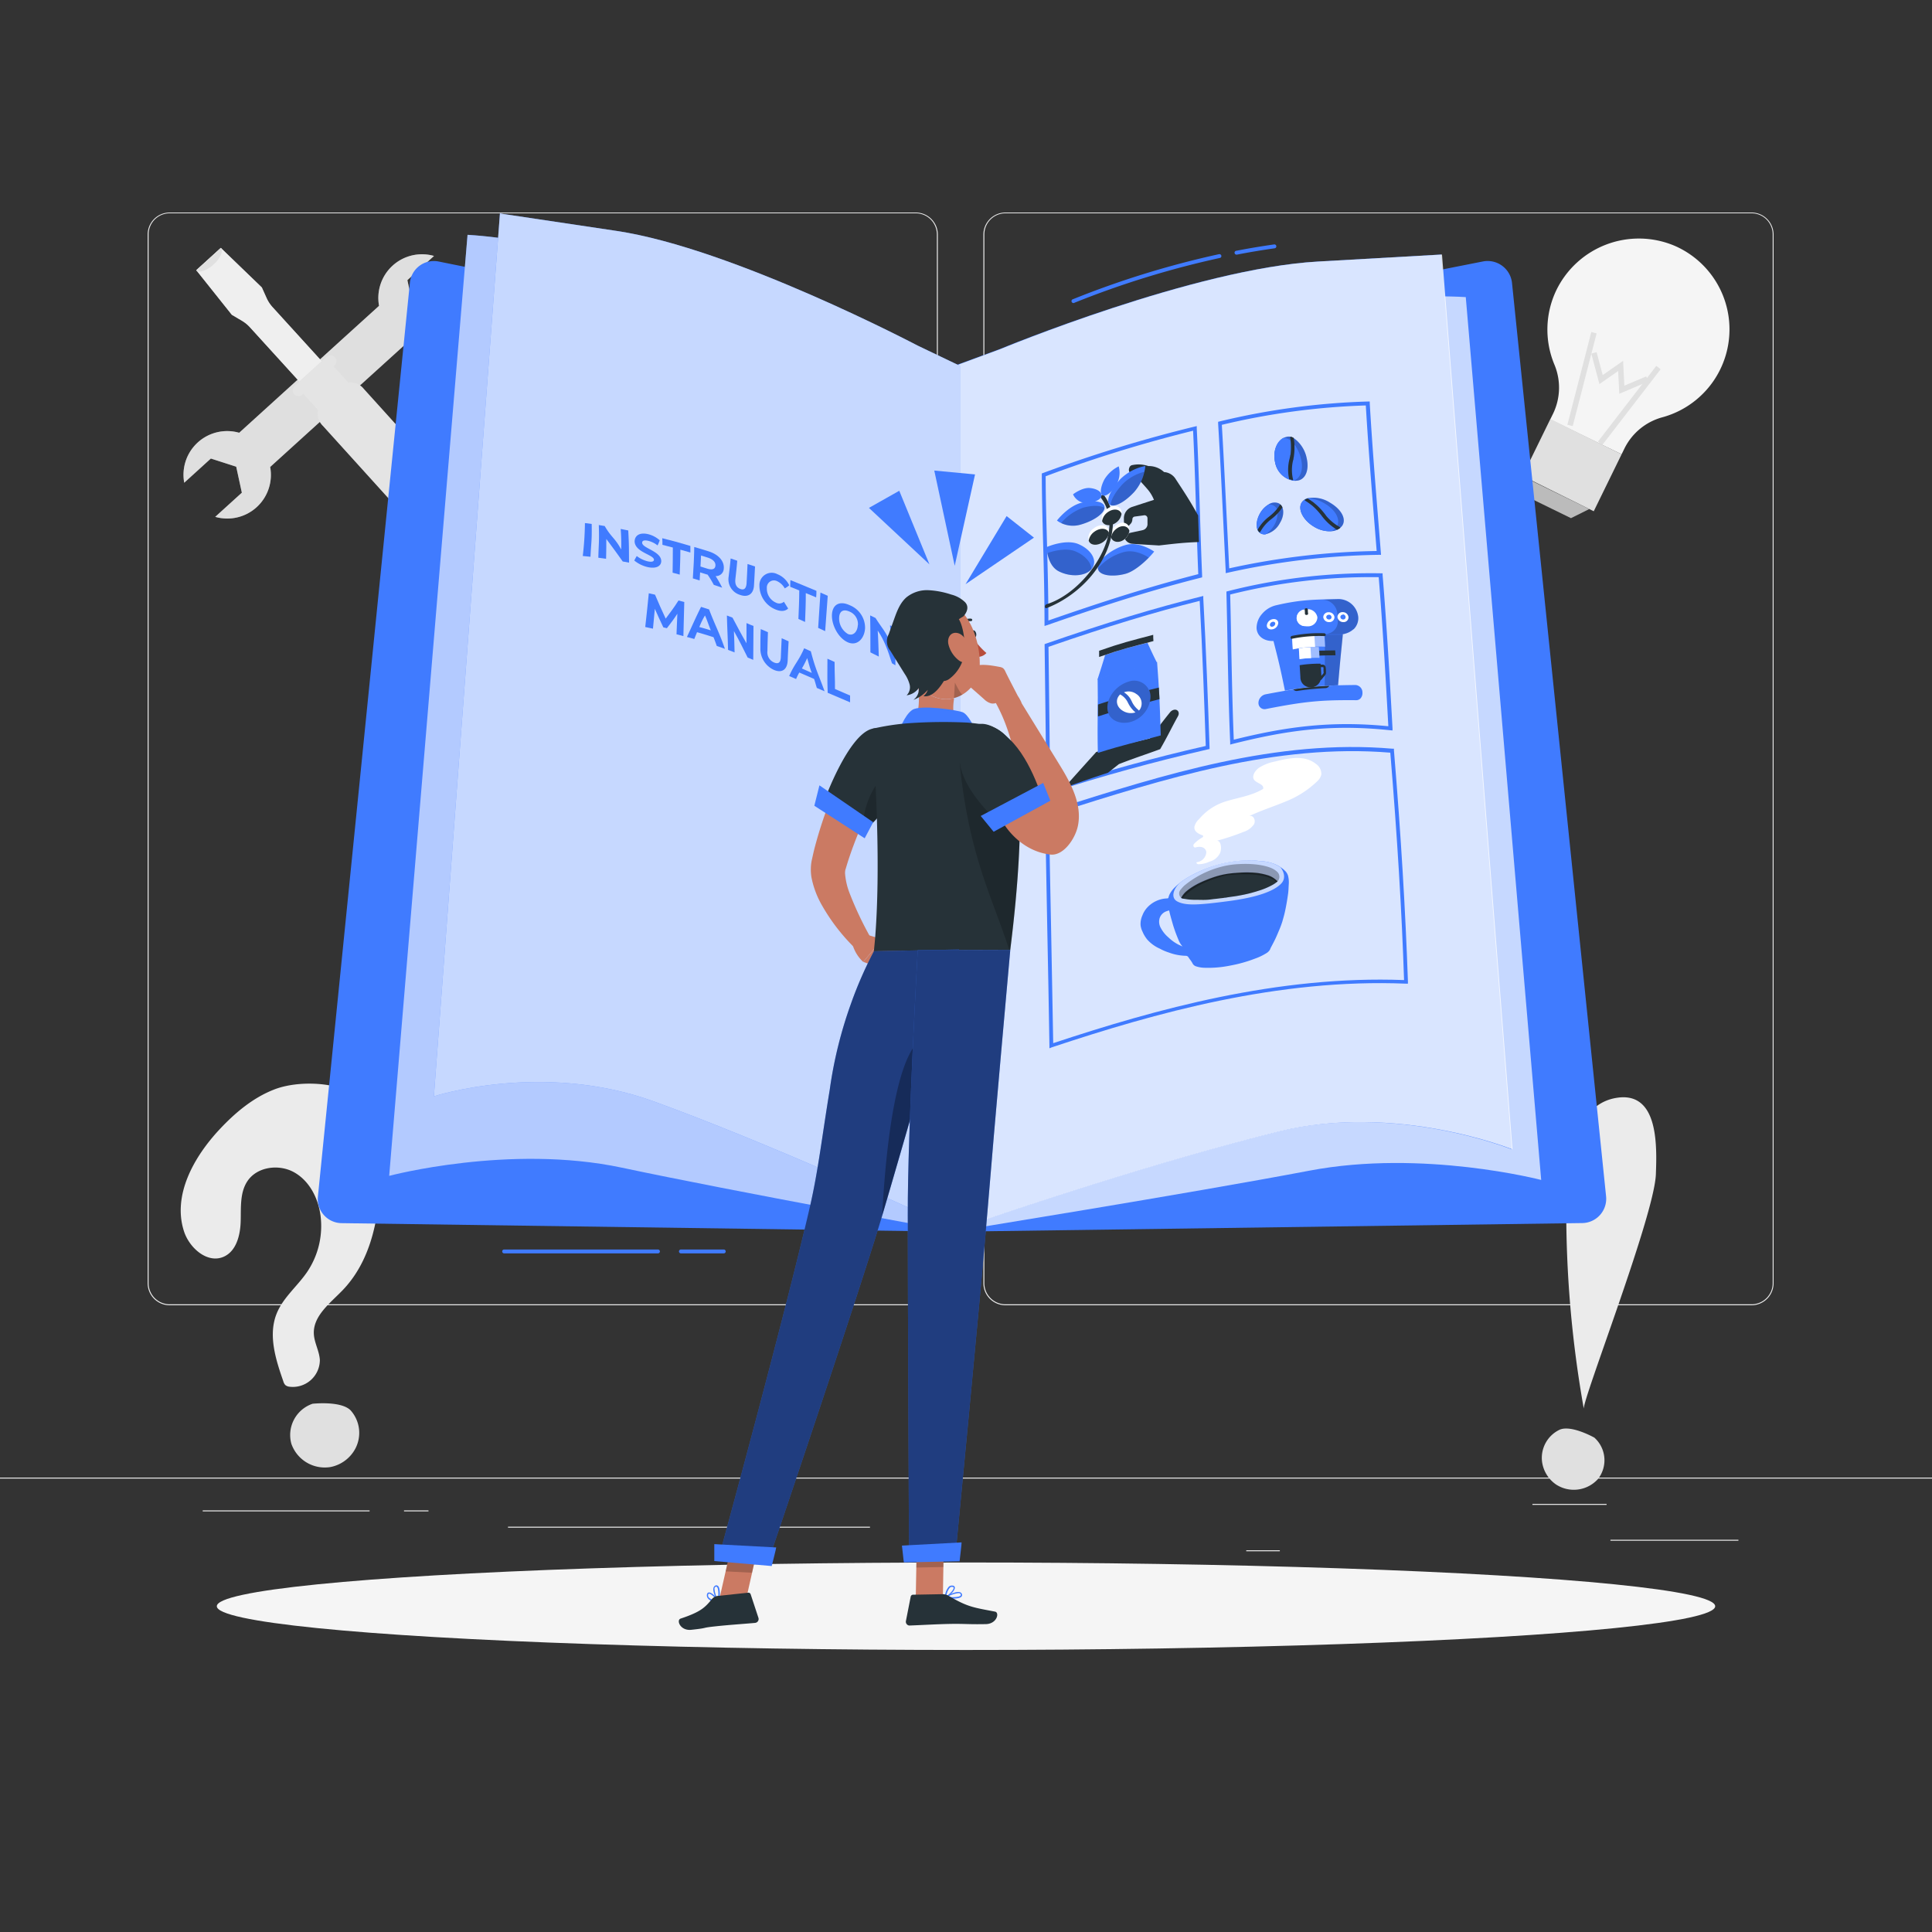 <svg xmlns="http://www.w3.org/2000/svg" viewBox="0 0 500 500"><rect x="0" y="0" width="500" height="500" fill="#333333" stroke="none"/><g id="freepik--background-complete--inject-15"><rect x="416.78" y="398.49" width="33.12" height="0.25" style="fill:#ebebeb"></rect><rect x="322.53" y="401.21" width="8.69" height="0.25" style="fill:#ebebeb"></rect><rect x="396.59" y="389.21" width="19.19" height="0.25" style="fill:#ebebeb"></rect><rect x="52.46" y="390.89" width="43.19" height="0.25" style="fill:#ebebeb"></rect><rect x="104.56" y="390.89" width="6.33" height="0.25" style="fill:#ebebeb"></rect><rect x="131.47" y="395.11" width="93.68" height="0.25" style="fill:#ebebeb"></rect><path d="M237,337.8H43.91a5.71,5.71,0,0,1-5.7-5.71V60.66A5.71,5.71,0,0,1,43.91,55H237a5.71,5.71,0,0,1,5.71,5.71V332.09A5.71,5.71,0,0,1,237,337.8ZM43.91,55.2a5.46,5.46,0,0,0-5.45,5.46V332.09a5.46,5.46,0,0,0,5.45,5.46H237a5.47,5.47,0,0,0,5.46-5.46V60.66A5.47,5.47,0,0,0,237,55.2Z" style="fill:#ebebeb"></path><path d="M453.31,337.8H260.21a5.72,5.72,0,0,1-5.71-5.71V60.66A5.72,5.72,0,0,1,260.21,55h193.1A5.71,5.71,0,0,1,459,60.66V332.09A5.71,5.71,0,0,1,453.31,337.8ZM260.21,55.2a5.47,5.47,0,0,0-5.46,5.46V332.09a5.47,5.47,0,0,0,5.46,5.46h193.1a5.47,5.47,0,0,0,5.46-5.46V60.66a5.47,5.47,0,0,0-5.46-5.46Z" style="fill:#ebebeb"></path><rect y="382.4" width="500" height="0.25" style="fill:#ebebeb"></rect><path d="M70.86,282c-5.48,2.15-10.1,6.06-14.12,10.37-6.63,7.12-12.13,17-9.13,26.28,1.42,4.39,6.13,8.47,10.33,6.57,3.25-1.47,4.25-5.59,4.35-9.15s-.24-7.43,1.75-10.4c2.5-3.74,8.15-4.48,12.08-2.28s6.21,6.64,6.82,11.11a21.22,21.22,0,0,1-3.46,14.69c-2.51,3.69-6.22,6.62-7.88,10.76-2.24,5.56-.27,11.83,1.71,17.49a2.38,2.38,0,0,0,.52,1,2,2,0,0,0,1,.43A7,7,0,0,0,82.78,352c-.12-2.34-1.46-4.49-1.56-6.83-.19-4.64,4.22-7.91,7.44-11.25,8.79-9.15,10.12-23.05,9.74-35.73-.11-3.53-.34-7.18-1.91-10.34C92.56,279.83,78.1,279.1,70.86,282Z" style="fill:#ebebeb"></path><path d="M80.89,363.29a8.55,8.55,0,0,0-5.5,10.31,9.15,9.15,0,0,0,10.18,6.06A9.31,9.31,0,0,0,91.91,375a8.74,8.74,0,0,0-1.17-10C88.27,362.47,80.89,363.29,80.89,363.29Z" style="fill:#e0e0e0"></path><path d="M61.13,120.78l-6.56-2.11-6.89,6.26A11.3,11.3,0,0,1,61.9,112l12.93-11.74,10.34-9.39L98.1,79.15a11.3,11.3,0,0,1,14.22-12.91l-6.89,6.26,1.46,6.73,6.56,2.1,6.89-6.25A11.29,11.29,0,0,1,106.12,88L93.19,99.72l-10.34,9.4L69.92,120.85A11.29,11.29,0,0,1,55.7,133.76l6.89-6.25Z" style="fill:#e0e0e0"></path><path d="M61.13,120.78l-6.56-2.11-6.89,6.26A11.3,11.3,0,0,1,61.9,112l12.93-11.74,10.34-9.39L98.1,79.15a11.3,11.3,0,0,1,14.22-12.91l-6.89,6.26,1.46,6.73,6.56,2.1,6.89-6.25A11.29,11.29,0,0,1,106.12,88L93.19,99.72l-10.34,9.4L69.92,120.85A11.29,11.29,0,0,1,55.7,133.76l6.89-6.25Z" style="fill:#e0e0e0;opacity:0.4"></path><path d="M60,81.47,50.8,69.93l6.35-5.77L67.76,74.39,69,77.15a8.94,8.94,0,0,0,1.52,2.32l12.74,14-5.8,5.27-12.74-14A9,9,0,0,0,62.59,83Z" style="fill:#e0e0e0"></path><path d="M60,81.47,50.8,69.93l6.35-5.77L67.76,74.39,69,77.15a8.94,8.94,0,0,0,1.52,2.32l12.74,14-5.8,5.27-12.74-14A9,9,0,0,0,62.59,83Z" style="fill:#f5f5f5;opacity:0.7"></path><path d="M50.94,70.11l-.14-.18,6.35-5.77.17.16c.44.88-.41,2.64-2.06,4.14S51.78,70.63,50.94,70.11Z" style="fill:#e0e0e0"></path><path d="M82.32,106.1l-3.83-4.21-.25.23a1.49,1.49,0,0,1-2-2.21l8.32-7.55a1.49,1.49,0,1,1,2,2.21l-.25.23L90.13,99a4.41,4.41,0,0,1,4,1.63L116.16,125c2.63,2.9,1.09,6-1.8,8.59s-6.1,3.86-8.72,1L83.56,110.2A4.42,4.42,0,0,1,82.32,106.1Z" style="fill:#e0e0e0"></path><path d="M82.32,106.1l-3.83-4.21-.25.23a1.49,1.49,0,0,1-2-2.21l8.32-7.55a1.49,1.49,0,1,1,2,2.21l-.25.23L90.13,99a4.41,4.41,0,0,1,4,1.63L116.16,125c2.63,2.9,1.09,6-1.8,8.59s-6.1,3.86-8.72,1L83.56,110.2A4.42,4.42,0,0,1,82.32,106.1Z" style="fill:#ebebeb;opacity:0.4"></path><polygon points="396.18 129.02 406.57 134.1 411.3 131.74 395.14 123.83 396.18 129.02" style="fill:#f5f5f5;opacity:0.7"></polygon><path d="M402.83,75a23.57,23.57,0,0,0-.6,19.24,15.46,15.46,0,0,1-.25,12.72l-.79,1.61,18.48,9,.79-1.61a15.45,15.45,0,0,1,9.88-8,23.58,23.58,0,0,0,2.93-44.4A23.75,23.75,0,0,0,402.83,75Z" style="fill:#f5f5f5"></path><rect x="409.3" y="104.23" width="24.74" height="1.42" transform="translate(81.19 374.92) rotate(-52.39)" style="fill:#e0e0e0"></rect><rect x="397.58" y="98.49" width="24.74" height="1.42" transform="matrix(0.25, -0.97, 0.97, 0.25, 210.71, 470.96)" style="fill:#e0e0e0"></rect><polygon points="413.93 99.4 418.77 96.02 419.07 101.91 426.59 98.73 426.03 97.42 420.38 99.81 420.06 93.38 414.78 97.07 413.2 91.14 411.83 91.51 413.93 99.4" style="fill:#e0e0e0"></polygon><polygon points="401.24 108.43 394.03 123.17 412.46 132.31 419.67 117.57 401.24 108.43" style="fill:#e0e0e0"></polygon><path d="M409.89,364.6a291.33,291.33,0,0,1-4.54-52.9c0-8.95,1.23-25.42,12.73-27.53,11.19-2.05,10.73,12.35,10.46,19.73C428.15,314.6,409.48,362.35,409.89,364.6Z" style="fill:#ebebeb"></path><path d="M412.62,372.06a7.86,7.86,0,0,1,.93,10.71,8.41,8.41,0,0,1-10.81,1.44,8.53,8.53,0,0,1-3.69-6.21,8.07,8.07,0,0,1,4.6-8C406.67,368.7,412.62,372.06,412.62,372.06Z" style="fill:#e0e0e0"></path></g><g id="freepik--Shadow--inject-15"><ellipse id="freepik--path--inject-15" cx="250" cy="415.69" rx="193.89" ry="11.32" style="fill:#f5f5f5"></ellipse></g><g id="freepik--instruction-manual--inject-15"><path d="M247,94.68l136.7-27a6.35,6.35,0,0,1,7.6,5.48l24.36,236.51a6.29,6.29,0,0,1-6.25,6.86L247,318.76Z" style="fill:#407BFF"></path><path d="M246.51,95.33s92.56-20.86,132.83-18.44l19.52,228.48s-30.64-8-60-2.4c-30.19,5.75-92.36,15.79-92.36,15.79Z" style="fill:#407BFF"></path><path d="M246.51,95.33s92.56-20.86,132.83-18.44l19.52,228.48s-30.64-8-60-2.4c-30.19,5.75-92.36,15.79-92.36,15.79Z" style="fill:#fff;opacity:0.7"></path><path d="M258.72,90.35s50.33-20.85,82.2-22.66L373,65.87l18.25,231.6s-29.89-12.14-60.54-4.62-70.06,20.59-83.53,25.44V94.6Z" style="fill:#407BFF"></path><path d="M258.89,90.35S309.23,69.5,341.1,67.69l32.09-1.82,18.25,231.6s-29.9-12.14-60.54-4.62-70.06,20.59-83.53,25.44V94.6Z" style="fill:#fff;opacity:0.8"></path><path d="M247.19,94.68l-133.67-27a6.24,6.24,0,0,0-7.44,5.48L82.27,309.69a6.24,6.24,0,0,0,6.11,6.86l158.82,2.21Z" style="fill:#407BFF"></path><path d="M247.19,94.68S161,63.14,121,60.77L100.72,304.31s31.18-8.29,60.2-2.12,86.28,16.57,86.28,16.57Z" style="fill:#407BFF"></path><path d="M247.19,94.68S161,63.14,121,60.77L100.72,304.31s31.18-8.29,60.2-2.12,86.28,16.57,86.28,16.57Z" style="fill:#fff;opacity:0.6"></path><path d="M237.45,89.42s-47.78-25.16-77.88-29.66l-30.19-4.51L112.29,283.73s28.05-9.16,56.92,1.32,66.4,27.5,79.23,33.71V94.68Z" style="fill:#407BFF"></path><path d="M237.45,89.42s-47.78-25.16-77.88-29.66l-30.19-4.51L112.29,283.73s28.05-9.16,56.92,1.32,66.4,27.5,79.23,33.71V94.68Z" style="fill:#fff;opacity:0.7"></path><path d="M270.32,162v-.7c0-6.78-.17-13.67-.35-20.33-.16-5.93-.33-12.06-.35-18.09v-.35l.33-.12a352.4,352.4,0,0,1,39.18-12l.59-.14,0,.61c.36,7.29.6,14.7.82,21.87.17,5.33.34,10.85.57,16.27v.4l-.39.1c-14.59,3.68-28.29,8.27-39.76,12.28Zm.3-38.77c0,5.91.19,11.9.35,17.71.17,6.44.35,13.09.35,19.65,11.26-3.92,24.59-8.37,38.79-12-.22-5.29-.38-10.67-.55-15.87-.22-7-.44-14.16-.79-21.25A348,348,0,0,0,270.62,123.25Z" style="fill:#407BFF"></path><path d="M293,131.19a3.11,3.11,0,0,0-2.14,2.84c0,1.12.06,1.69.09,2.82a5.37,5.37,0,0,0,1.84-1.52,2,2,0,0,0,.27-1,.7.7,0,0,1,.6-.64l2.31-.31a.78.78,0,0,1,1,.74c0,.66,0,1,0,1.65a1.61,1.61,0,0,1-1.26,1.43c-2.08.45-3,.65-4.85,1.06h0a2.35,2.35,0,0,0,2.2,2.47c2.54.19,4,.26,6.9.44,4.21-.49,6.5-.76,10.33-.89-.09-2.8-.13-4.17-.21-6.87-2.2-3.94-3.38-5.72-5.76-9.34a3.83,3.83,0,0,0-3.06-1.9h0a5.78,5.78,0,0,0-3.93-1.56h-.14a7.88,7.88,0,0,0-4.27-.22h0a.91.91,0,0,0-.63.62,1.3,1.3,0,0,0,.7,1.79c.94.34,2.73,2.37,3.92,3.74a9.69,9.69,0,0,1,1.73,2.82h0C296.28,130.12,295.11,130.5,293,131.19Z" style="fill:#263238"></path><path d="M286.9,131.8a.36.36,0,0,1-.47-.17,10.28,10.28,0,0,0-1.52-2.8.51.51,0,0,1,.17-.65.46.46,0,0,1,.65,0,11.19,11.19,0,0,1,1.59,3,.54.54,0,0,1-.31.61Z" style="fill:#263238"></path><path d="M287,137.9a3.52,3.52,0,0,1-1.37,2.27c-1.29,1-3,1.1-3.68.15a1.9,1.9,0,0,1-.2-.37,3,3,0,0,1,1.31-3.21,3.44,3.44,0,0,1,2.37-.79,1.67,1.67,0,0,1,1.26.67,1.37,1.37,0,0,1,.13.2A2,2,0,0,1,287,137.9Z" style="fill:#fff"></path><path d="M287,137.9a3.52,3.52,0,0,1-1.37,2.27c-1.29,1-3,1.1-3.68.15a1.9,1.9,0,0,1-.2-.37,3.51,3.51,0,0,1,1.42-2.3c1.32-1,2.94-1.07,3.63-.12A1.65,1.65,0,0,1,287,137.9Z" style="fill:#263238"></path><path d="M292.29,137.35a3.48,3.48,0,0,1-1.25,2.2c-1.13.93-2.64.92-3.31-.05a1.85,1.85,0,0,1-.19-.37,2.69,2.69,0,0,1,.59-2.51,3.68,3.68,0,0,1,1.55-1.16,1.84,1.84,0,0,1,2.36.59A2,2,0,0,1,292.29,137.35Z" style="fill:#fff"></path><path d="M292.29,137.35a3.48,3.48,0,0,1-1.25,2.2c-1.13.93-2.64.92-3.31-.05a1.85,1.85,0,0,1-.19-.37,3.46,3.46,0,0,1,1.33-2.24c1.22-1,2.64-.92,3.25.08A1.84,1.84,0,0,1,292.29,137.35Z" style="fill:#263238"></path><path d="M290.26,133a3.43,3.43,0,0,1-1.48,2.33c-1.28.89-2.85.81-3.45-.21a1.63,1.63,0,0,1-.11-.23,3,3,0,0,1,1.45-3.29c1.34-.92,2.85-.79,3.4.26A2,2,0,0,1,290.26,133Z" style="fill:#fff"></path><path d="M288.78,135.31c-1.28.89-2.85.81-3.45-.21a1.63,1.63,0,0,1-.11-.23,3.52,3.52,0,0,1,1.56-2.38c1.33-.91,2.83-.78,3.38.26a2.29,2.29,0,0,1,.1.23A3.43,3.43,0,0,1,288.78,135.31Z" style="fill:#263238"></path><path d="M285.86,131.36a.45.45,0,0,1,0,.11c-.17,1.51-2.92,3.39-6.29,4.33a7.06,7.06,0,0,1-4.94-.43,5.38,5.38,0,0,1-1.09-.66s2.8-3.66,6.23-4.57a13.21,13.21,0,0,1,1.41-.3,11.88,11.88,0,0,1,1.39-.12C284.56,129.67,285.89,130.28,285.86,131.36Z" style="fill:#407BFF"></path><g style="opacity:0.2"><path d="M279.56,135.8a7.06,7.06,0,0,1-4.94-.43,13.2,13.2,0,0,1,5.77-4c2.41-.65,4.48-.56,5.46.07C285.68,133,282.93,134.86,279.56,135.8Z"></path></g><path d="M296.41,120.6a10.35,10.35,0,0,1-.25,1.5,11.67,11.67,0,0,1-2.66,5.26c-2.38,2.55-4.87,3.88-6.08,3.35a.72.72,0,0,1-.24-.14c-.74-.6-.38-2.19.79-4a15.07,15.07,0,0,1,1-1.45c.29-.35.59-.71.92-1.07A12.58,12.58,0,0,1,296.41,120.6Z" style="fill:#407BFF"></path><g style="opacity:0.2"><path d="M296.16,122.1a11.67,11.67,0,0,1-2.66,5.26c-2.38,2.55-4.87,3.88-6.08,3.35.06-1.3,1.22-3.38,3.08-5.39A12,12,0,0,1,296.16,122.1Z"></path></g><path d="M285,128.54c-.39,1-2.35,1.75-4.38,1.61a3.79,3.79,0,0,1-2.92-2.22s2.34-1.82,4.36-1.63S285.41,127.5,285,128.54Z" style="fill:#407BFF"></path><path d="M285.51,128.24c.92.25,2.53-1.14,3.63-3.19a6.31,6.31,0,0,0,.38-4.36,9.1,9.1,0,0,0-3.68,3.34C284.73,126.14,284.58,128,285.51,128.24Z" style="fill:#407BFF"></path><path d="M298.7,142.75a20.29,20.29,0,0,1-1.39,1.56c-1.43,1.47-3.89,3.6-6,4.18-3.31.9-6.94.52-7.18-1.37a1.23,1.23,0,0,1,0-.19c0-2.06,3.62-4.88,7.21-5.89S298.7,142.75,298.7,142.75Z" style="fill:#407BFF"></path><g style="opacity:0.2"><path d="M297.31,144.31c-1.43,1.47-3.89,3.6-6,4.18-3.31.9-6.94.52-7.18-1.37a13.47,13.47,0,0,1,6.59-4.21C293.43,142.12,296.12,143.54,297.31,144.31Z"></path></g><path d="M282.64,147.08a1.3,1.3,0,0,1-.18.23c-1.55,1.83-5.36,2.11-8.42.56-2-1-2.69-3.24-3-4.73a9.5,9.5,0,0,1-.19-1.55s4.95-2.2,8.29-.76S284.07,145.05,282.64,147.08Z" style="fill:#407BFF"></path><g style="opacity:0.2"><path d="M282.46,147.31c-1.55,1.83-5.36,2.11-8.42.56-2-1-2.69-3.24-3-4.73,1.5-.53,4.92-1.49,7.39-.41S282.4,145.59,282.46,147.31Z"></path></g><path d="M270.85,157.38c-.24.07-.43-.1-.43-.38a.65.65,0,0,1,.42-.62c8.12-2.49,16.13-12.67,16.27-20.46a.65.65,0,0,1,.47-.54c.25-.07.45.07.44.3C287.58,145.21,279.78,153.94,270.85,157.38Z" style="fill:#263238"></path><path d="M270.77,205.5v-.68c-.07-10.11-.2-20.39-.33-30.33l-.1-7.79.34-.12c15.59-5.42,28-9.18,40.15-12.2l.58-.15,0,.61c.73,13.4,1.23,27,1.62,38.58v.42l-.4.09c-13.95,3.2-27.45,6.92-41.26,11.37Zm.58-38.1.09,7.08c.12,9.72.25,19.76.32,29.66,13.48-4.33,26.68-8,40.29-11.09-.38-11.3-.86-24.51-1.57-37.55C298.62,158.46,286.5,162.15,271.35,167.4Z" style="fill:#407BFF"></path><path d="M275.42,203.86c3.07-3.47,4.75-5.33,8.28-9.24,5.77-1.69,8.47-2.22,13.86-3.52,2.07-2.66,3.17-4.19,5.27-6.79a1.82,1.82,0,0,1,.89-.59h0c1-.3,1.69.62,1.14,1.62-1.82,3.29-2.77,5.37-4.61,8.54-4.36,1.6-6.18,2.13-10.67,3.87L286.72,200C282,201.52,279.59,202.42,275.42,203.86Z" style="fill:#263238"></path><path d="M299.45,171.32c.53,6.93.71,10.45.95,19-6.52,1.82-9.47,2.38-16.28,4.53-.18-8.19.09-12.2-.05-19.1C290.64,173.48,293,173,299.45,171.32Z" style="fill:#407BFF"></path><path d="M286.59,183.13a4.09,4.09,0,0,0,.26,1.43l-2.68.85c0-1.26,0-1.87,0-3.08,1.07-.35,1.61-.53,2.68-.86A5.27,5.27,0,0,0,286.59,183.13Z" style="fill:#263238"></path><path d="M299.91,177.94c.07,1.19.11,1.8.17,3l-2.51.67a5.18,5.18,0,0,0,.16-1.56,4.29,4.29,0,0,0-.35-1.48Z" style="fill:#263238"></path><path d="M297.73,180.09a5.18,5.18,0,0,1-.16,1.56,7.06,7.06,0,0,1-5,5.2c-2.63.68-5-.32-5.73-2.29a3.87,3.87,0,0,1-.26-1.43,5.22,5.22,0,0,1,.25-1.66,8.1,8.1,0,0,1,5.31-5.09,4.24,4.24,0,0,1,5.23,2.23A4.07,4.07,0,0,1,297.73,180.09Z" style="opacity:0.2"></path><path d="M289.63,180c.09-.11.19-.21.29-.31a.26.26,0,0,0,.09.09l0,0a4.62,4.62,0,0,1,1.86,2l.13.25a7.22,7.22,0,0,0,1.86,2.34,3.94,3.94,0,0,1-3.33-.45C289,183,288.61,181.25,289.63,180Z" style="fill:#fff"></path><path d="M295,183.61a1.61,1.61,0,0,1-.28.3.28.28,0,0,0-.12-.19,6,6,0,0,1-1.69-2.18l-.12-.25a5.09,5.09,0,0,0-1.91-2.12,3.35,3.35,0,0,1,3.18.42A2.88,2.88,0,0,1,295,183.61Z" style="fill:#fff"></path><path d="M299.34,171.35c-1-2-1.45-3-2.38-5-4.66,1.23-6.26,1.57-10.95,3.17-.75,2.5-1.14,3.72-1.94,6.21h0a1.15,1.15,0,0,0-.06.17c6.58-2.22,8.95-2.69,15.39-4.38C299.38,171.44,299.36,171.41,299.34,171.35Z" style="fill:#407BFF"></path><path d="M298.51,165.91c-6,1.6-8,2-14.06,4.11,0-.63,0-1,0-1.6,6-2.1,7.94-2.52,14-4.13C298.44,164.94,298.47,165.26,298.51,165.91Z" style="fill:#263238"></path><path d="M317.21,148.33l0-.6c-.16-3.17-.31-6.35-.47-9.52-.45-9.39-.92-19.09-1.49-28.63l0-.42.41-.1A186,186,0,0,1,354,103.91h.49l0,.48c.62,10.6,1.49,21.33,2.32,31.7l.6,7.5h-.52a191.45,191.45,0,0,0-39.07,4.61Zm-1-38.39c.56,9.41,1,19,1.47,28.22.15,3,.29,6,.44,8.93a190.78,190.78,0,0,1,38.16-4.49l-.51-6.44c-.83-10.22-1.68-20.79-2.3-31.23A184.1,184.1,0,0,0,316.24,109.94Z" style="fill:#407BFF"></path><path d="M331.23,135.37a5.56,5.56,0,0,1-3.72,2.89,2,2,0,0,1-1.15-.19c-1.42-.7-1.53-3.08-.28-5.24a6.25,6.25,0,0,1,2.23-2.3,2.78,2.78,0,0,1,2.6-.28C332.36,131,332.5,133.21,331.23,135.37Z" style="fill:#407BFF"></path><g style="opacity:0.2"><path d="M331.23,135.37a5.56,5.56,0,0,1-3.72,2.89,2,2,0,0,1-1.14-.18,1.75,1.75,0,0,1-.42-.29l-.06-.06a1.46,1.46,0,0,1-.16-.19h0a1.82,1.82,0,0,1-.26-.44h0l-.09-.22a1.05,1.05,0,0,1-.06-.24.72.72,0,0,1-.05-.21c0-.1,0-.21,0-.32a5,5,0,0,1,.17-1.59,7.38,7.38,0,0,1,.47-1.25,4.23,4.23,0,0,1,.22-.42,6.25,6.25,0,0,1,2.23-2.3,2.81,2.81,0,0,1,2.6-.28,1.56,1.56,0,0,1,.41.28,2,2,0,0,1,.56.77A4.8,4.8,0,0,1,331.23,135.37Z"></path></g><path d="M330.62,132.9a6,6,0,0,1-.85,3,6.82,6.82,0,0,1-2.26,2.4,2.06,2.06,0,0,1-1.14-.18,1.75,1.75,0,0,1-.42-.29l-.06-.06a1.46,1.46,0,0,1-.16-.19h0a1.82,1.82,0,0,1-.26-.44h0l-.09-.22a1.05,1.05,0,0,1-.06-.24.72.72,0,0,1-.05-.21c0-.1,0-.21,0-.32a5,5,0,0,1,.17-1.59,6.21,6.21,0,0,1,.47-1.25,4.23,4.23,0,0,1,.22-.42,6.25,6.25,0,0,1,2.23-2.3,2.13,2.13,0,0,1,1.15.19,2,2,0,0,1,1,1.06A3,3,0,0,1,330.62,132.9Z" style="fill:#407BFF"></path><path d="M331.88,131.3a10.82,10.82,0,0,1-1.26,1.6,11.41,11.41,0,0,1-1.49,1.36,3.65,3.65,0,0,1-.31.24,10.36,10.36,0,0,0-2.6,3.05.62.62,0,0,1-.27.24l-.06-.06a1.46,1.46,0,0,1-.16-.19h0a1.82,1.82,0,0,1-.26-.44h0a10.91,10.91,0,0,1,2.84-3.3l.31-.25a11.47,11.47,0,0,0,1.8-1.75,9.18,9.18,0,0,0,.8-1.13.41.41,0,0,1,.11-.12A1.9,1.9,0,0,1,331.88,131.3Z" style="fill:#263238"></path><path d="M335.5,124.41a2.67,2.67,0,0,1-.63,0l-.19,0c-.32-.07-.65-.18-1-.28a5.86,5.86,0,0,1-3.68-4.45c-.61-2.63.29-5.28,2.11-6.3a3.26,3.26,0,0,1,.92-.33,1.86,1.86,0,0,1,1,0,2.66,2.66,0,0,1,.79.33,8.37,8.37,0,0,1,3.36,5.24C338.9,121.82,337.75,124.31,335.5,124.41Z" style="fill:#407BFF"></path><g style="opacity:0.2"><path d="M335.5,124.41a2.67,2.67,0,0,1-.63,0l-.19,0c-.32-.07-.65-.18-1-.28a5.86,5.86,0,0,1-3.68-4.45c-.61-2.63.29-5.28,2.11-6.3a3.26,3.26,0,0,1,.92-.33,1.86,1.86,0,0,1,1,0,2.66,2.66,0,0,1,.79.33,8.37,8.37,0,0,1,3.36,5.24C338.9,121.82,337.75,124.31,335.5,124.41Z"></path></g><path d="M334.87,124.37l-.19,0c-.32-.07-.65-.18-1-.28a5.86,5.86,0,0,1-3.68-4.45c-.61-2.63.25-5.29,2.11-6.3A3,3,0,0,1,334,114a6.7,6.7,0,0,1,1,1.05,9.73,9.73,0,0,1,1.71,3.75C337.36,121.52,336.58,123.75,334.87,124.37Z" style="fill:#407BFF"></path><path d="M335,115s0,.08,0,.23,0,.19,0,.32,0,0,0,0h0a13.51,13.51,0,0,1-.14,2.49c0,.11,0,.23-.07.35s0,.07,0,.1a2.56,2.56,0,0,1-.05.27c0,.19-.06.28-.11.46a10.51,10.51,0,0,0,0,4.83.44.44,0,0,1,0,.23c-.32-.07-.65-.18-1-.28a11.21,11.21,0,0,1,.06-5.09c.05-.19.07-.28.11-.46s.06-.26.09-.39v0c0-.09,0-.2.06-.3s.07-.48.09-.7a12.92,12.92,0,0,0,.05-1.59h0c0-.1,0-.15,0-.25A11.5,11.5,0,0,0,334,114c0-.18,0-.37-.08-.55A.48.48,0,0,1,334,113a2.66,2.66,0,0,1,.79.33A13.34,13.34,0,0,1,335,115,0,0,0,0,1,335,115Z" style="fill:#263238"></path><path d="M347.35,136.07a3.68,3.68,0,0,1-2.86,1.41,7.72,7.72,0,0,1-4.41-1.16c-2.92-1.72-4.34-4.69-3.13-6.37a2.79,2.79,0,0,1,1.47-1,7.88,7.88,0,0,1,5.87,1.18C347.16,131.83,348.52,134.35,347.35,136.07Z" style="fill:#407BFF"></path><g style="opacity:0.2"><path d="M347.35,136.07a3.39,3.39,0,0,1-.51.56,3.44,3.44,0,0,1-.79.47,4.47,4.47,0,0,1-1.56.38,7.8,7.8,0,0,1-4.41-1.16c-2.91-1.71-4.35-4.71-3.13-6.37a2.28,2.28,0,0,1,.68-.63,2.78,2.78,0,0,1,.76-.34l0,0a7.88,7.88,0,0,1,5.87,1.18C347.15,131.83,348.53,134.35,347.35,136.07Z"></path></g><path d="M345.91,136.35a3.08,3.08,0,0,1-1.42,1.13,7.72,7.72,0,0,1-4.41-1.16c-2.92-1.72-4.34-4.69-3.13-6.37a2.79,2.79,0,0,1,1.47-1,9.2,9.2,0,0,1,4.43,1.37C345.71,132,347.07,134.58,345.91,136.35Z" style="fill:#407BFF"></path><path d="M340.25,130.33l-.3-.25.23.18A.23.23,0,0,1,340.25,130.33Z" style="fill:#fff"></path><path d="M346.84,136.63a3.44,3.44,0,0,1-.79.47c-.17-.1-.35-.2-.51-.31a13.68,13.68,0,0,1-3.47-3.27l-.3-.4-.22-.26a15.91,15.91,0,0,0-1.95-2h0l-.55-.42c-.37-.29-.77-.55-1.18-.81a.47.47,0,0,1-.23-.31l.76-.34c.37.22.72.46,1.06.71l.18.13a.1.1,0,0,0,.05,0l.27.22.3.25h0l.55.47a17.38,17.38,0,0,1,2.45,2.79l0,0a12.72,12.72,0,0,0,2.78,2.44l.61.37A.42.42,0,0,1,346.84,136.63Z" style="fill:#263238"></path><path d="M318.37,192.7l0-.61c-.36-8.28-.52-16.68-.68-24.81q-.12-6.9-.29-13.79l0-.4.39-.1a149.61,149.61,0,0,1,39.57-4.62h.46l0,.45c1.09,13.37,1.86,26.92,2.56,39.65l0,.58-.58-.06c-15.65-1.66-27.24.13-40.86,3.55Zm0-38.84q.17,6.7.28,13.4c.16,7.92.32,16.11.65,24.17,12.95-3.22,24.8-5,40-3.48-.68-12.41-1.44-25.57-2.49-38.58A149.46,149.46,0,0,0,318.38,153.86Z" style="fill:#407BFF"></path><g id="freepik--coffee-machine--inject-15"><path d="M346.29,177.37a82.29,82.29,0,0,0-13.75,1.39c-1.23-6.1-1.83-8.42-3-13,7.41-1.93,11-2,18-1.89C347.08,168.69,346.81,171.12,346.29,177.37Z" style="fill:#407BFF"></path><g style="opacity:0.2"><path d="M347.57,164.24c-1.86,0-2.78,0-4.69,0,0,4.66,0,7.08-.05,13.24,1.41-.08,2.09-.1,3.46-.15C346.8,171.31,347.06,168.92,347.57,164.24Z"></path></g><path d="M351.51,159.69a4,4,0,0,1-1.19,3.16s0,0-.06,0,0,0,0,0a4.68,4.68,0,0,1-2.18,1.15,2.88,2.88,0,0,1-.51.1l-.26,0-.52,0c-6.27,0-9.55-.06-16.07,1.6a5.39,5.39,0,0,1-1.09.18c-2.39.14-4.35-1.17-4.43-3.37a5.54,5.54,0,0,1,1.42-3.64,6.79,6.79,0,0,1,3.57-2.21c6.31-1.48,9.77-1.48,16-1.63A5.16,5.16,0,0,1,351.51,159.69Z" style="fill:#407BFF"></path><g style="opacity:0.2"><path d="M351.51,159.69a4,4,0,0,1-1.19,3.16s0,0-.06,0a7.93,7.93,0,0,1-2.19,1.18,2.24,2.24,0,0,1-.51.13.15.15,0,0,1-.09,0c-2,0-3,0-5.06,0a4.83,4.83,0,0,0,1.85-.36,3.21,3.21,0,0,0,1.95-3.33c0-.72-.07-1.08-.12-1.8a3.9,3.9,0,0,0-3.85-3.46c1.6-.07,2.38-.09,3.93-.13A5.16,5.16,0,0,1,351.51,159.69Z"></path></g><path d="M341.31,167.45c.07,1.09.1,1.64.17,2.8a28.93,28.93,0,0,0-5.15.34c-.08-1.17-.11-1.73-.18-2.83A25.85,25.85,0,0,1,341.31,167.45Z" style="fill:#407BFF"></path><path d="M341.31,167.45c.07,1.09.1,1.64.17,2.8a28.93,28.93,0,0,0-5.15.34c-.08-1.17-.11-1.73-.18-2.83A25.85,25.85,0,0,1,341.31,167.45Z" style="fill:#407BFF"></path><g style="opacity:0.5"><path d="M341.31,167.45c.07,1.09.1,1.64.17,2.8a28.93,28.93,0,0,0-5.15.34c-.08-1.17-.11-1.73-.18-2.83A25.85,25.85,0,0,1,341.31,167.45Z" style="fill:#fff"></path></g><path d="M339.15,167.52c.07,1.09.1,1.65.17,2.82a18.05,18.05,0,0,0-3,.25c-.08-1.17-.11-1.73-.18-2.83A16.28,16.28,0,0,1,339.15,167.52Z" style="fill:#fff"></path><path d="M352.6,179.24a2.08,2.08,0,0,1-.42,1.41,1.49,1.49,0,0,1-1.16.56c-9-.07-13.08.26-23.33,2.27a1.58,1.58,0,0,1-2-1.5,2.2,2.2,0,0,1,.51-1.47,2.28,2.28,0,0,1,1.32-.82c10.22-1.95,14.26-2.33,23.29-2.41A1.92,1.92,0,0,1,352.6,179.24Z" style="fill:#407BFF"></path><path d="M340.94,159.77a2.4,2.4,0,0,1-2.57,2.32,3.46,3.46,0,0,1-.79-.06,2.18,2.18,0,0,1-2-1.94,2.24,2.24,0,0,1,1.75-2.29,4,4,0,0,1,.78-.13A2.55,2.55,0,0,1,340.94,159.77Z" style="fill:#407BFF"></path><path d="M340.94,159.77a2.4,2.4,0,0,1-2.57,2.32,3.46,3.46,0,0,1-.79-.06,2.18,2.18,0,0,1-2-1.94,2.24,2.24,0,0,1,1.75-2.29,4,4,0,0,1,.78-.13A2.55,2.55,0,0,1,340.94,159.77Z" style="fill:#fff"></path><path d="M339.44,159.82a2.28,2.28,0,0,1-1.86,2.21,2.18,2.18,0,0,1-2-1.94,2.24,2.24,0,0,1,1.75-2.29A2.37,2.37,0,0,1,339.44,159.82Z" style="fill:#fff"></path><path d="M342.74,164.28c.08,1.2.12,1.82.19,3.08a35.34,35.34,0,0,0-8.35.7c-.08-1.28-.12-1.89-.2-3.09A34.82,34.82,0,0,1,342.74,164.28Z" style="fill:#407BFF"></path><g style="opacity:0.5"><path d="M342.74,164.28c.08,1.2.12,1.82.19,3.08a35.34,35.34,0,0,0-8.35.7c-.08-1.28-.12-1.89-.2-3.09A34.82,34.82,0,0,1,342.74,164.28Z" style="fill:#fff"></path></g><path d="M340.15,164.35c.08,1.19.12,1.81.2,3.08a24.83,24.83,0,0,0-5.77.63c-.08-1.28-.12-1.89-.2-3.09A24.84,24.84,0,0,1,340.15,164.35Z" style="fill:#fff"></path><path d="M345,159.67a1,1,0,0,1-1,1,1.07,1.07,0,0,1-1.13-.92,1,1,0,0,1,1-1A1.06,1.06,0,0,1,345,159.67Z" style="fill:#407BFF"></path><path d="M348.61,159.66a.92.92,0,0,1-1,1,1.11,1.11,0,0,1-1.12-1,.92.92,0,0,1,1-.95A1.08,1.08,0,0,1,348.61,159.66Z" style="fill:#407BFF"></path><path d="M330.43,161.27a1.33,1.33,0,0,1-1,1.23c-.6.15-1.12-.14-1.15-.67a1.36,1.36,0,0,1,1.05-1.23C329.89,160.45,330.4,160.75,330.43,161.27Z" style="fill:#407BFF"></path><path d="M345.62,169.59c-1.62,0-2.44,0-4.13.08,0-.52-.05-.77-.08-1.28,1.69,0,2.51-.06,4.13-.07C345.57,168.82,345.59,169.08,345.62,169.59Z" style="fill:#263238"></path></g><path d="M342.77,164.62a34.7,34.7,0,0,0-8.34.68A.3.3,0,0,1,334,165a.44.44,0,0,1,.34-.43,34.79,34.79,0,0,1,8.35-.68.4.4,0,0,1,.41.35A.35.35,0,0,1,342.77,164.62Z" style="fill:#263238"></path><path d="M344,161a1.48,1.48,0,0,1-1.54-1.25,1.31,1.31,0,0,1,1.37-1.3,1.44,1.44,0,0,1,1.53,1.25A1.29,1.29,0,0,1,344,161Zm-.12-1.89a.62.62,0,0,0-.65.62.69.69,0,0,0,.73.59.6.6,0,0,0,.64-.61A.69.69,0,0,0,343.9,159.08Z" style="fill:#fff"></path><path d="M347.65,161a1.5,1.5,0,0,1-1.52-1.29,1.27,1.27,0,0,1,1.34-1.29,1.48,1.48,0,0,1,1.52,1.29A1.25,1.25,0,0,1,347.65,161Zm-.13-1.91a.6.6,0,0,0-.63.62.7.7,0,0,0,.71.61.6.6,0,0,0,.64-.61A.72.72,0,0,0,347.52,159Z" style="fill:#fff"></path><path d="M329.41,162.84c-.82.21-1.53-.19-1.56-.91a1.84,1.84,0,0,1,1.42-1.67c.82-.2,1.5.21,1.54.92A1.8,1.8,0,0,1,329.41,162.84Zm-.1-1.9a.85.85,0,0,0-.67.79.53.53,0,0,0,.73.43.86.86,0,0,0,.67-.79C330,161,329.7,160.84,329.31,160.94Z" style="fill:#fff"></path><path d="M338.14,159.15a.38.38,0,0,1-.43-.31c0-.44,0-.65-.07-1.09,0-.18.16-.33.39-.34a.39.39,0,0,1,.44.31c0,.43,0,.65.07,1.09C338.55,159,338.38,159.14,338.14,159.15Z" style="fill:#263238"></path><path d="M342.28,172l-.51,0c0-.09,0-.14,0-.24a32.89,32.89,0,0,0-5.42.39c.08,1.19.11,1.81.19,3.09a2.56,2.56,0,0,0,2.64,2.63l.38,0a2.64,2.64,0,0,0,2.21-1.85.68.68,0,0,0,.3-.23l.91-1.12a.86.86,0,0,0,.18-.6c0-.52,0-.78-.07-1.29A.8.8,0,0,0,342.28,172Zm.27,2.08a.16.16,0,0,1,0,.12l-.58.71v-.09c-.05-.88-.07-1.31-.12-2.16l.51,0a.17.17,0,0,1,.16.15C342.51,173.31,342.52,173.57,342.55,174.09Z" style="fill:#263238"></path><path d="M335.59,178.83a74.83,74.83,0,0,1,7.58-.75,1.33,1.33,0,0,0,.86-.58,73.39,73.39,0,0,0-9.31.92A1.14,1.14,0,0,0,335.59,178.83Z" style="fill:#263238"></path><path d="M295.18,239.43a5,5,0,0,0,.48,1.63,8.29,8.29,0,0,0,1.27,2.12,9.53,9.53,0,0,0,2.76,2.11s.69.32.73.36a13.06,13.06,0,0,0,2.07.86,13.43,13.43,0,0,0,4.39.85.78.78,0,0,1,.66.34,9.6,9.6,0,0,0,.59.83,6.76,6.76,0,0,1,.46.72,1.54,1.54,0,0,0,.87.81,7.55,7.55,0,0,0,2.4.4,28,28,0,0,0,5.9-.45c.9-.17,2.19-.41,3.32-.72a34.56,34.56,0,0,0,3.74-1.21,14.57,14.57,0,0,0,2.9-1.39,2.52,2.52,0,0,0,.93-.9c.1-.21.15-.39.26-.59.3-.55.59-1.11.87-1.66.43-.84.79-1.7,1.14-2.54a23.88,23.88,0,0,0,.95-2.51c.24-.86.5-1.73.69-2.62.32-1.49.59-3.05.81-4.67.1-.75.11-1.65.17-2.46a6.92,6.92,0,0,0-.17-2,2.86,2.86,0,0,0-.65-1.21,8.08,8.08,0,0,0-3.08-2,11.37,11.37,0,0,0-3.42-.69c-.5,0-1-.13-1.48-.14a30.92,30.92,0,0,0-14.9,3.1,27.94,27.94,0,0,0-3.06,1.66,16.39,16.39,0,0,0-2.54,2,7.15,7.15,0,0,0-1.5,1.89,3.54,3.54,0,0,0-.3.8c-.1.33-.1.34-.43.36a7.34,7.34,0,0,0-5.19,2.45,6.29,6.29,0,0,0-1.17,1.95A5.37,5.37,0,0,0,295.18,239.43Zm14.37-6.55a15.83,15.83,0,0,1-3.15-.27,1.73,1.73,0,0,1-.72-.22,5.75,5.75,0,0,1,1.41-1.78,12.94,12.94,0,0,1,1.2-.9,17.38,17.38,0,0,1,2.2-1.25,32.54,32.54,0,0,1,3.3-1.36,21.41,21.41,0,0,1,5.9-1.21,31.66,31.66,0,0,1,4.12-.12,15.67,15.67,0,0,1,4,.61,5.85,5.85,0,0,1,2.84,1.68.6.6,0,0,1-.08.08c-.1.08-.2.17-.3.24a7.79,7.79,0,0,1-.85.56,18.45,18.45,0,0,1-3.52,1.5l-.83.26a3.62,3.62,0,0,1-.47.13c-.9.28-1.81.48-2.72.68s-1.79.35-2.68.47c-.69.08-1.5.21-2,.3a.26.26,0,0,1-.12,0s0,0-.05,0l-.3.06-2.27.27c-.7.07-1.44.18-2.2.23S310.47,232.89,309.55,232.88Zm-9.44,4.75a2.83,2.83,0,0,1,1.81-1.81,4.24,4.24,0,0,1,.66-.19c.24,1.19.59,2.28.89,3.37a36,36,0,0,0,1.48,4.13,5.75,5.75,0,0,0,1.1,1.83c-.15-.08-.82-.38-1-.46a10.78,10.78,0,0,1-2.64-1.88,8.29,8.29,0,0,1-2-2.47A3.27,3.27,0,0,1,300.11,237.63Z" style="fill:#407BFF"></path><path d="M304.66,233.28c2.22,1.2,5.77.91,13.19-.06s11.85-2.56,13.75-4.58c1.26-1.33.67-3.15-.26-4.23a8.72,8.72,0,0,0-1.72-.88,11.31,11.31,0,0,0-3.42-.69c-.49,0-1-.13-1.47-.15a30,30,0,0,0-14.91,3.12,27.71,27.71,0,0,0-3.05,1.65,16.07,16.07,0,0,0-1.56,1.15h0C303.59,230.17,303,232.4,304.66,233.28Zm1-.89a5.53,5.53,0,0,1,1.4-1.77c.39-.32.78-.63,1.2-.91a19.65,19.65,0,0,1,2.2-1.26,30.11,30.11,0,0,1,3.3-1.34,24.66,24.66,0,0,1,2.89-.81,26.67,26.67,0,0,1,3-.4,31.79,31.79,0,0,1,4.12-.13,15.6,15.6,0,0,1,4,.62,5.9,5.9,0,0,1,2.85,1.67l-.08.08a3.31,3.31,0,0,1-.3.25,6.38,6.38,0,0,1-.84.55,18.49,18.49,0,0,1-3.52,1.51l-.84.26-.46.13c-.9.25-1.81.48-2.72.67s-1.79.36-2.69.47c-.69.09-1.5.21-2,.3l-.11,0H317l-.25,0h-.06c-.72.1-1.47.18-2.27.28s-1.44.17-2.19.22-1.77,0-2.69,0a16.62,16.62,0,0,1-3.15-.27A1.53,1.53,0,0,1,305.67,232.39Z" style="fill:#fff;opacity:0.7"></path><path d="M305.68,232.39a1.73,1.73,0,0,0,.72.22,15.83,15.83,0,0,0,3.15.27c.92,0,1.81.05,2.68,0s1.5-.16,2.2-.23l2.27-.27.3-.06s0,0,.05,0a.26.26,0,0,0,.12,0c.53-.09,1.34-.22,2-.3.89-.12,1.8-.29,2.68-.47s1.82-.4,2.72-.68a3.62,3.62,0,0,0,.47-.13l.83-.26a18.45,18.45,0,0,0,3.52-1.5,7.79,7.79,0,0,0,.85-.56c.1-.07.2-.16.3-.24a.6.6,0,0,0,.08-.08,5.85,5.85,0,0,0-2.84-1.68,15.67,15.67,0,0,0-4-.61,31.66,31.66,0,0,0-4.12.12,21.41,21.41,0,0,0-5.9,1.21,32.54,32.54,0,0,0-3.3,1.36,18.7,18.7,0,0,0-2.2,1.25,12.94,12.94,0,0,0-1.2.9A5.63,5.63,0,0,0,305.68,232.39Z" style="fill:#263238"></path><path d="M305.62,230.16a8.72,8.72,0,0,1,.86-.95,24.72,24.72,0,0,1,8.83-4.68,21.68,21.68,0,0,1,5.26-.9c4.92-.28,8,.66,9.2,1.41a5.36,5.36,0,0,1,.86.68,1.73,1.73,0,0,1,.09,2.28,2.35,2.35,0,0,1-.33.3h0c-2.75-2.62-10.21-2.07-12.74-1.79-2.53.47-8.86,2.49-11.58,6h0a2.5,2.5,0,0,1-.38-.15A1.48,1.48,0,0,1,305.62,230.16Z" style="opacity:0.3"></path><path d="M340.53,197.67c-2.93-2.29-6.75-1.54-10.61-.58a11.82,11.82,0,0,0-4.11,1.62c-1.19.87-1.91,2.33-1.19,3.18s2.6,1.1,2.27,2.28c-3.15,1.92-7,2.3-10.32,3.45A14.79,14.79,0,0,0,310.3,212a3.91,3.91,0,0,0-1.18,1.94c-.17,1.21,1,1.86,2.1,2.24.2.07.18.4,0,.52a9.25,9.25,0,0,0-2.18,1.67h0c-.41.44-.11,1.09.41.94l.19-.05c1.41-.34,2.51.25,2.55,1.35a2.81,2.81,0,0,1-2.4,2.52c-.34.08-.09.5.4.53A7,7,0,0,0,313,223a4.23,4.23,0,0,0,2.72-2.18c.56-1.28.25-3.23-.75-3.25a60.87,60.87,0,0,0,6.89-2.29,5,5,0,0,0,2.69-2c.51-1-.17-2.39-1.24-2.08,3.12-1.49,6.4-2.5,9.47-3.8a24.81,24.81,0,0,0,8.18-5.27,3.32,3.32,0,0,0,1-1.7A3.12,3.12,0,0,0,340.53,197.67Z" style="fill:#fff"></path><path d="M271.59,271.3v-.68q-.25-15.53-.57-31.05-.28-14.49-.54-29v-.37l2.7-.86c28.15-8.92,57.26-18.15,87.15-15.58l.42,0,0,.42c1.85,22.37,3,41.95,3.62,59.85l0,.54-.54,0c-33-1.36-64.84,7.57-91.63,16.48ZM271.47,211q.24,14.3.54,28.6.28,15.19.56,30.37c26.59-8.81,58.1-17.57,90.8-16.33-.58-17.63-1.75-36.89-3.56-58.85-29.56-2.43-58.42,6.72-86.35,15.58Z" style="fill:#407BFF"></path><path d="M151.38,135.37l1.75.23c.08,4.52-.15,4.85-.31,8.49l-2-.2A78.72,78.72,0,0,0,151.38,135.37Z" style="fill:#407BFF"></path><path d="M162.59,137.28c.24,4.31.16,4.8.21,8.33l-1.64-.3c-1.74-2.46-2.6-3.62-4.25-5.83,0,1.93,0,3-.06,5.13l-2-.27c.08-3.62.26-4,.12-8.46l1.53.26c1.73,3,2.61,3,4.26,6.07a48.64,48.64,0,0,0-.13-5.32Z" style="fill:#407BFF"></path><path d="M164.15,145.06c.26-.5.39-.73.64-1.16a7.69,7.69,0,0,0,2.83,1.37c1.16.26,1.62,0,1.62-.4,0-1.32-4.89-1.91-5-4.73,0-1.29,1-2.48,3.5-1.9a7.1,7.1,0,0,1,3,1.59,13.35,13.35,0,0,1-.56,1.33,6.36,6.36,0,0,0-2.39-1.19c-1.18-.28-1.62,0-1.6.52.05,1.41,4.92,2.16,4.94,4.72,0,1.17-1.12,2.08-3.53,1.55A8.46,8.46,0,0,1,164.15,145.06Z" style="fill:#407BFF"></path><path d="M174.13,141.7c-1.06-.29-1.6-.43-2.69-.7,0-.61,0-.93-.05-1.71,3,.75,4.47,1.15,7.28,2,0,.75,0,1.07,0,1.7-1-.3-1.54-.44-2.59-.73,0,2.67-.09,3.69-.17,6.45l-1.84-.5C174.09,145.39,174.15,144.35,174.13,141.7Z" style="fill:#407BFF"></path><path d="M184.73,151.36a25.26,25.26,0,0,0-1.62-2.67l-.11,0-1.81-.56c-.05.8-.07,1.15-.12,2.09-.81-.25-1.06-.33-1.76-.53.18-3.37.29-4.15.36-8.13,1.37.4,1.79.52,3.64,1.1,2.85.89,4.18,2.72,4,4.52a2,2,0,0,1-2.11,1.91,28.87,28.87,0,0,1,1.7,3Zm-1.62-7.07-1.68-.53c-.05,1.17-.08,1.65-.15,2.85l1.68.53c1.41.45,2.11.14,2.19-.74S184.59,144.75,183.11,144.29Z" style="fill:#407BFF"></path><path d="M188.57,149.25c.22-1.82.33-2.59.52-4.72l1.71.59c-.18,2.1-.28,2.91-.48,4.68-.18,1.53.38,2.28,1.27,2.62s1.55,0,1.63-1.59c.1-1.8.15-2.73.24-4.86l1.94.63c-.11,2.15-.16,3.07-.27,4.93-.15,2.45-1.8,3.12-3.69,2.4A4.2,4.2,0,0,1,188.57,149.25Z" style="fill:#407BFF"></path><path d="M196.54,151.51a3.17,3.17,0,0,1,4.63-2.92,5.81,5.81,0,0,1,3.09,2.89,6.17,6.17,0,0,1-1.17.79,4.31,4.31,0,0,0-1.91-1.83,1.84,1.84,0,0,0-2.72,1.75,3.94,3.94,0,0,0,2.41,3.8,1.79,1.79,0,0,0,2-.26l1.1,1.75c-.78.77-1.95.82-3.35.21A6.67,6.67,0,0,1,196.54,151.51Z" style="fill:#407BFF"></path><path d="M206.85,152.81l-2.34-.95c0-.74,0-1.05.05-1.73,2.58,1.07,3.8,1.54,6.73,2.78,0,.65,0,.93-.07,1.69-1.05-.45-1.58-.67-2.68-1.11,0,3.25-.08,4.24-.19,7.47l-1.72-.78C206.75,157,206.83,156,206.85,152.81Z" style="fill:#407BFF"></path><path d="M212.33,153.36c.76.33,1.14.49,1.89.83-.26,3.28-.35,5.1-.67,9.15l-1.81-.84C212,158.48,212.1,156.72,212.33,153.36Z" style="fill:#407BFF"></path><path d="M215.32,158.89c.23-2.64,2.17-3.39,4.56-2.27a6.29,6.29,0,0,1,4,5.93c-.13,2.69-2.06,4.8-4.55,3.64S215.1,161.52,215.32,158.89Zm6.71,2.88a3.49,3.49,0,0,0-2.22-3.51c-1.37-.61-2.49-.27-2.63,1.42a4.69,4.69,0,0,0,2.23,4.38C220.82,164.7,221.93,163.47,222,161.77Z" style="fill:#407BFF"></path><path d="M231.64,162.3c0,2.8.13,5.25.09,9.89-.14-.08-.53-.35-.89-.54-1.08-3.37-2-6-3.69-8.46.13,1.72.18,4,.28,6.73-.83-.43-1.28-.66-2.17-1.09,0-4.39,0-6.59-.06-9.56l1.38.66c1.54,2.5,2.71,3.48,4.06,6.86-.17-2.83-.1-3.14-.31-4.95C231,162.14,231,162,231.64,162.3Z" style="fill:#407BFF"></path><path d="M175.08,164.15c.1-2.2.14-3.13.22-5.32-1,1.56-1.57,2.24-2.71,3.75l-.92-.22c-.9-1.93-1.34-2.83-2.2-4.8-.18,2.13-.28,3.07-.48,5.14l-2-.43c.39-3.49.56-5.13.92-8.73l1.61.36c1.06,2.53,1.62,3.73,2.76,6.2,1.4-1.88,2.06-2.73,3.32-4.7l1.49.4c-.1,3.68-.12,5.11-.23,8.82C176.19,164.43,175.82,164.33,175.08,164.15Z" style="fill:#407BFF"></path><path d="M184.66,164.91c-1.73-.56-2.85-.9-4.27-1.3-.27.68-.41,1-.71,1.76-.74-.21-1.12-.32-1.9-.52,1.56-3.34,2.05-4.57,3.65-7.79.79.24,1.26.39,2.08.66,1.6,4.23,2.54,5.72,4.1,10.2-.8-.29-1.22-.45-2.11-.75C185.17,166.22,185,165.78,184.66,164.91Zm-.7-1.76c-.62-1.53-.93-2.58-1.51-3.87a18.26,18.26,0,0,0-1.46,3C182,162.54,182.77,162.77,184,163.15Z" style="fill:#407BFF"></path><path d="M195,162c-.06,3.82,0,4.78-.06,8.77l-1.45-.6c-1.52-3.05-2-4.06-3.55-6.85.08,2.25.12,3.09.17,5.52l-1.69-.65c-.09-4-.21-5.12-.3-8.9l1.45.55c1.52,2.85,2.05,3.91,3.62,6.64,0-2.08,0-2.93,0-5.23C193.93,161.58,194.3,161.73,195,162Z" style="fill:#407BFF"></path><path d="M196.79,167.68c0-1.87,0-2.7.09-4.87l1.86.8c-.07,2.16-.1,3-.13,4.82a2.86,2.86,0,0,0,1.66,3c1.1.49,1.76.13,1.81-1.38.07-1.76.11-2.68.22-4.88l1.79.8c-.12,2.26-.17,3.22-.24,5-.11,2.29-1.47,3.34-3.65,2.36A6,6,0,0,1,196.79,167.68Z" style="fill:#407BFF"></path><path d="M210.68,175.7l-3.82-1.65a13.82,13.82,0,0,0-.83,1.68l-1.79-.78c1.47-3.31,2.33-3.66,3.88-7.18l1.72.78c1.25,4.81,1.93,5.83,3.56,10.35l-2-.86C211.09,177.08,211,176.61,210.68,175.7Zm-.58-1.55c-.52-1.28-.75-2.33-1.2-3.83a28.93,28.93,0,0,1-1.37,2.68Z" style="fill:#407BFF"></path><path d="M214.14,170.48l1.85.83c0,3.54.12,4,.1,7L220,180c0,.69,0,1.05,0,1.76l-5.8-2.47C214.07,175.38,214.14,174.8,214.14,170.48Z" style="fill:#407BFF"></path></g><g id="freepik--Graphics--inject-15"><polygon points="224.88 131.44 232.73 127.01 240.54 146.06 224.88 131.44" style="fill:#407BFF"></polygon><polygon points="267.59 139.14 260.51 133.56 249.88 151.19 267.59 139.14" style="fill:#407BFF"></polygon><polygon points="241.79 121.78 252.34 122.78 247.08 146.43 241.79 121.78" style="fill:#407BFF"></polygon><path d="M320,65.9a.51.51,0,0,1-.49-.41.49.49,0,0,1,.4-.58c3.28-.64,6.59-1.19,9.83-1.65a.5.5,0,0,1,.14,1c-3.22.46-6.51,1-9.78,1.64Z" style="fill:#407BFF"></path><path d="M277.91,78.42a.5.5,0,0,1-.19-1,236.05,236.05,0,0,1,37.76-11.64.51.51,0,0,1,.6.39.49.49,0,0,1-.38.59,235.41,235.41,0,0,0-37.6,11.58A.46.46,0,0,1,277.91,78.42Z" style="fill:#407BFF"></path><path d="M187.31,324.37H176.22a.5.5,0,0,1-.5-.5.5.5,0,0,1,.5-.5h11.09a.5.5,0,0,1,.5.5A.5.5,0,0,1,187.31,324.37Z" style="fill:#407BFF"></path><path d="M170.28,324.37H130.47a.5.5,0,0,1-.5-.5.5.5,0,0,1,.5-.5h39.81a.51.51,0,0,1,.5.5A.5.5,0,0,1,170.28,324.37Z" style="fill:#407BFF"></path></g><g id="freepik--Character--inject-15"><g id="freepik--group--inject-15"><path d="M220.78,194.09a5,5,0,1,1,8.95,4.47v.08c-1.79,3.7-3.56,7.59-5.24,11.41s-3.29,7.68-4.59,11.52c-.34,1-.63,1.91-.91,2.87l-.16.52a.77.77,0,0,0-.07.26,4,4,0,0,0-.06.84,17.68,17.68,0,0,0,1.14,5,88.21,88.21,0,0,0,5.2,11.1l.06.11a2.5,2.5,0,0,1-4,2.94,49.81,49.81,0,0,1-8.37-10.9,23.49,23.49,0,0,1-2.73-7.28,12.8,12.8,0,0,1-.15-2.4,11.36,11.36,0,0,1,.32-2.39c.25-1.13.5-2.27.8-3.36a109.63,109.63,0,0,1,4.27-12.75c1.68-4.11,3.46-8.09,5.55-12.1Z" style="fill:#cb7a63"></path><path d="M222.23,242.13l-.7.52a2,2,0,0,0-.77,2.2,9.68,9.68,0,0,0,2.64,4.09l4.9-5.85-4.21-1.28A2.07,2.07,0,0,0,222.23,242.13Z" style="fill:#cb7a63"></path><polygon points="228.32 243.09 223.42 248.94 228.9 250.88 234.16 246.6 228.32 243.09" style="fill:#cb7a63"></polygon><path d="M251.82,163.13c.34-.07.71.29.82.81s-.07,1-.41,1.07-.71-.29-.82-.81S251.48,163.19,251.82,163.13Z" style="fill:#263238"></path><path d="M252.89,170a3,3,0,0,0,2.39-1,19.17,19.17,0,0,1-3.44-3.92Z" style="fill:#b74d3c"></path><path d="M249.1,161.66a2.51,2.51,0,0,1,2.09-.91h0l.1,0a.32.32,0,0,0,0-.64,3.1,3.1,0,0,0-2.63,1.06.32.32,0,0,0-.08.21.31.31,0,0,0,.31.32A.29.29,0,0,0,249.1,161.66Z" style="fill:#263238"></path><path d="M245.65,193.42c-9,.09-10.34-4.79-10.34-4.79,2.67-2.6,2.8-7.39,2.23-11.66a9.6,9.6,0,0,0,2.67,2.55,8.2,8.2,0,0,0,6.57,1.18.19.19,0,0,0,.11,0,1.19,1.19,0,0,0,0,.26c-.54,3.42-.06,7.08,3.53,8.15C250.37,189.07,255.53,193.31,245.65,193.42Z" style="fill:#cb7a63"></path><path d="M247.14,179.4a10,10,0,0,0-.25,1.26.19.19,0,0,1-.11,0,8.2,8.2,0,0,1-6.57-1.18,9.6,9.6,0,0,1-2.67-2.55c-.13-1.08-.33-2.14-.53-3.1l9.76,5.33Z" style="fill:#cb7a63"></path><path d="M232.58,189.46s1.42-4.38,3.56-5.76,11.53.05,13,.63,3,4,3,4Z" style="fill:#407BFF"></path><path d="M231.4,203.19a19.73,19.73,0,0,1-7.57,11.48L213.41,207s6.15-16.91,12.31-18.4C232,187.11,233.41,194.89,231.4,203.19Z" style="fill:#263238"></path><path d="M231.68,201.71c-.08.49-.19,1-.31,1.48a19.73,19.73,0,0,1-7.55,11.48l-.55-.42a21.44,21.44,0,0,1,5.64-13.9Z" style="opacity:0.2;isolation:isolate"></path><polygon points="212.07 203.25 210.75 208.53 223.78 216.95 225.98 212.79 212.07 203.25" style="fill:#407BFF"></polygon><path d="M255,187.59c-1.45-.24-3.07-.46-4.73-.59a129.61,129.61,0,0,0-15,.16,62,62,0,0,0-9.56,1.46c2.56,35.25,1,52.53.44,57.57l35.3-.38c3.65-29.06,2.64-43.71,1.22-50.82A9.38,9.38,0,0,0,255,187.59Z" style="fill:#263238"></path><path d="M261.18,245.81h.31c2.26-18.2,2.72-30.74,2.39-39.32l-15.52-9C250.74,221.71,257.06,232.77,261.18,245.81Z" style="opacity:0.2;isolation:isolate"></path><path d="M253.56,172.08a9.08,9.08,0,0,1-4.42,7.63h0s0,0,0,0a7.63,7.63,0,0,1-2.2.93.19.19,0,0,1-.11,0,8.2,8.2,0,0,1-6.57-1.18,9.6,9.6,0,0,1-2.67-2.55c-1.76-2.41-2.49-5.62-3.75-10.15A8.95,8.95,0,0,1,244,155.52C250.79,156.72,253.69,166,253.56,172.08Z" style="fill:#cb7a63"></path><path d="M249.09,179.73a7.63,7.63,0,0,1-2.2.93s.24-4,.24-4S248.62,179.73,249.09,179.73Z" style="opacity:0.2"></path><path d="M249.64,168.63a10,10,0,0,1-4,7.1,2.93,2.93,0,0,1-1,.46c-1.14.26-2.21-.72-2.73-1.77a11,11,0,0,1-.87-4.44c-.13-3.57.31-7.49,2.83-10a3.38,3.38,0,0,1,2.18-1.15C249.28,158.67,249.86,166.58,249.64,168.63Z" style="fill:#263238"></path><path d="M249.78,155.87a7.87,7.87,0,0,0-3.6-2,22.23,22.23,0,0,0-5.92-1.13,8.48,8.48,0,0,0-5.64,1.82c-1.7,1.46-2.51,3.67-3.26,5.78L230,164.12a3.83,3.83,0,0,0,.4,4.27q1.86,3,3.73,6a9,9,0,0,1,1.28,2.76,2.94,2.94,0,0,1-.78,2.8,4.59,4.59,0,0,0,3.16-1.89,3.43,3.43,0,0,1-1.41,3.07,8.88,8.88,0,0,0,3.74-2.62,3.56,3.56,0,0,1-1.12,1.66c2,.3,3.64-1.5,4.78-3.17,1.41-2.06,2.73-4.66,1.73-6.94-.33-.75-.89-1.39-1.22-2.15a5.17,5.17,0,0,1,.93-5,15.23,15.23,0,0,1,4.09-3.38S251.3,157.54,249.78,155.87Z" style="fill:#263238"></path><path d="M248,163.88c1.88.56,2.87,3.34,3,5.1.09,2-1.21,3.18-2.91,1.88a7.49,7.49,0,0,1-2.61-4C245,165,246.12,163.33,248,163.88Z" style="fill:#cb7a63"></path><path d="M244.68,413.55a.15.15,0,0,1-.13-.13.14.14,0,0,1,.07-.17c.13-.06,2.55-1.5,3.72-1.21a.78.78,0,0,1,.54.38.62.62,0,0,1,0,.72c-.28.41-1.11.55-2,.57A12.24,12.24,0,0,1,244.68,413.55Zm3.25-1.24a7.6,7.6,0,0,0-2.73.95c1.31.16,3.08.11,3.4-.34.07-.07.11-.16,0-.37a.51.51,0,0,0-.34-.23,1.16,1.16,0,0,0-.32,0Z" style="fill:#407BFF"></path><path d="M244.61,413.52a.21.21,0,0,1-.07-.15,4.35,4.35,0,0,1,1-2.72,1.17,1.17,0,0,1,.93-.3c.46,0,.62.27.63.45.15.81-1.48,2.33-2.33,2.73h-.06A.17.17,0,0,1,244.61,413.52Zm1.77-2.85a.83.83,0,0,0-.58.25,4,4,0,0,0-.88,2.18c.86-.54,2-1.75,1.87-2.23,0,0,0-.18-.33-.18h-.09Z" style="fill:#407BFF"></path><polygon points="237.29 397.37 244.28 397.24 244.02 413.38 237 413.52 237.29 397.37" style="fill:#cb7a63"></polygon><path d="M245.66,413.09c4.84,2.83,6.31,2.93,11.86,4,1.21.24.5,3.17-2.39,3.23-4.78.09-5.28-.12-9.36-.05-3.49.07-7.49.31-10.27.41a1.06,1.06,0,0,1-.25,0,1,1,0,0,1-.79-1.21l1.23-6.27a.63.63,0,0,1,.59-.49l7.68-.14A3.22,3.22,0,0,1,245.66,413.09Z" style="fill:#263238"></path><polygon points="237.28 397.38 237.14 405.68 244.15 405.54 244.28 397.25 237.28 397.38" style="opacity:0.2;isolation:isolate"></polygon><path d="M186.09,414.6a.17.17,0,0,1-.13.14.15.15,0,0,1-.17-.09c-.07-.12-1.46-2.55-1.14-3.72a.91.91,0,0,1,.38-.53.63.63,0,0,1,.73,0c.41.29.52,1.12.53,2.06A12,12,0,0,1,186.09,414.6Zm-1.17-3.25a7.48,7.48,0,0,0,.88,2.73c.18-1.3.17-3.07-.28-3.39-.06-.07-.16-.11-.37,0a.46.46,0,0,0-.23.33,1.71,1.71,0,0,0,0,.32Z" style="fill:#407BFF"></path><path d="M186.08,414.67a.17.17,0,0,1-.15.07c-.07,0-2-.13-2.7-1.06a1.2,1.2,0,0,1-.29-.93c.05-.45.28-.61.47-.61.8-.14,2.31,1.51,2.69,2.35v.07A.15.15,0,0,1,186.08,414.67Zm-2.84-1.78a.92.92,0,0,0,.24.57,3.93,3.93,0,0,0,2.17.9c-.53-.86-1.71-2-2.19-1.9,0,0-.19,0-.19.32v.11Z" style="fill:#407BFF"></path><polygon points="189.71 398.26 196.53 398.61 192.85 414.96 185.99 414.6 189.71 398.26" style="fill:#cb7a63"></polygon><path d="M184.33,413.74c-1.84,2.22-2.81,3.36-8.18,5.15-1.18.39-.11,3.21,2.77,2.9,4.76-.51,2.13-.45,6.19-.89,3.47-.38,7.47-.64,10.24-.89a1.28,1.28,0,0,0,.27-.05,1,1,0,0,0,.65-1.3l-2-6.06a.61.61,0,0,0-.65-.41L186,413A2.36,2.36,0,0,0,184.33,413.74Z" style="fill:#263238"></path><polygon points="189.7 398.27 187.8 406.67 194.63 407.02 196.53 398.61 189.7 398.27" style="opacity:0.2;isolation:isolate"></polygon><path d="M226.16,246.19a103.26,103.26,0,0,0-5.94,13.59A110.59,110.59,0,0,0,214.74,282c-2,12.1-3,21.12-5.14,30.32-6.62,28.78-23.25,89.58-23.25,89.58l12.37,2.45s24-70.74,30.07-91.35c5.46-18.55,19.43-67.28,19.43-67.28Z" style="fill:#407BFF"></path><path d="M226.16,246.19a103.26,103.26,0,0,0-5.94,13.59A110.59,110.59,0,0,0,214.74,282c-2,12.1-3,21.12-5.14,30.32-6.62,28.78-23.25,89.58-23.25,89.58l12.37,2.45s24-70.74,30.07-91.35c5.46-18.55,19.43-67.28,19.43-67.28Z" style="opacity:0.5"></path><path d="M184.86,399.62l0,4.38,14.86,1.29s1.22-4.81,1.16-4.81Z" style="fill:#407BFF"></path><path d="M241.76,268.14c-4.4,15.3-10,34.65-13,44.81-.14.49-.3,1-.45,1.54.9-16.88,3.62-45.2,12.07-46.42A3.18,3.18,0,0,1,241.76,268.14Z" style="opacity:0.3;isolation:isolate"></path><path d="M237.51,245.89s-2.63,46.52-2.58,68.48c0,20.48.33,89.73.33,89.73l11.87-.23s6.85-70.65,8.52-91.47c1.59-19.72,5.81-66.59,5.81-66.59Z" style="fill:#407BFF"></path><path d="M237.51,245.89s-2.63,46.52-2.58,68.48c0,20.48.33,89.73.33,89.73l11.87-.23s6.85-70.65,8.52-91.47c1.59-19.72,5.81-66.59,5.81-66.59Z" style="opacity:0.5"></path><path d="M233.42,400l.49,4.34,14.43-.28s.58-4.89.52-4.89Z" style="fill:#407BFF"></path><path d="M271.85,221.16c3.39.38,6.45-4.13,7.12-7.47,1.15-5.71-2-11.32-5.08-16.28l-11.08-18c-.53-.86,2.85,4.64,1,1.35-1-1.84-4.63-1.86-6.08,1.19,3.88,7.11,4.58,13,6.87,20.77a10.75,10.75,0,0,1,.57,5.54c-.83,3.39-7.69.59-6,3.88C260.39,214.56,264.63,220.33,271.85,221.16Z" style="fill:#cb7a63"></path><path d="M261.15,191.17c6,5.6,9,16.86,9,16.86l-10.66,5.75s-12.71-10.44-11-19.38C249.76,187.55,253.81,184.22,261.15,191.17Z" style="fill:#263238"></path><polygon points="253.81 211.17 257.15 215.26 271.83 207.22 269.98 202.62 253.81 211.17" style="fill:#407BFF"></polygon><path d="M264.38,182c-1-2-3.22-6.18-4.2-8.23a2.15,2.15,0,0,0-.65-.89,2.3,2.3,0,0,0-.81-.28c-2.21-.41-4.51-.83-6.67-.22a.83.83,0,0,0-.43.24.9.9,0,0,0-.13.4c-.16,1.23-.33,2.46-.5,3.68a1.75,1.75,0,0,0,0,.82,1.71,1.71,0,0,0,.51.63c1.06.92,2.11,1.85,3.16,2.78a4.16,4.16,0,0,0,1.81,1.1c1.07.23,2.1-.4,3.11-.83S264.38,182,264.38,182Z" style="fill:#cb7a63"></path></g></g></svg>